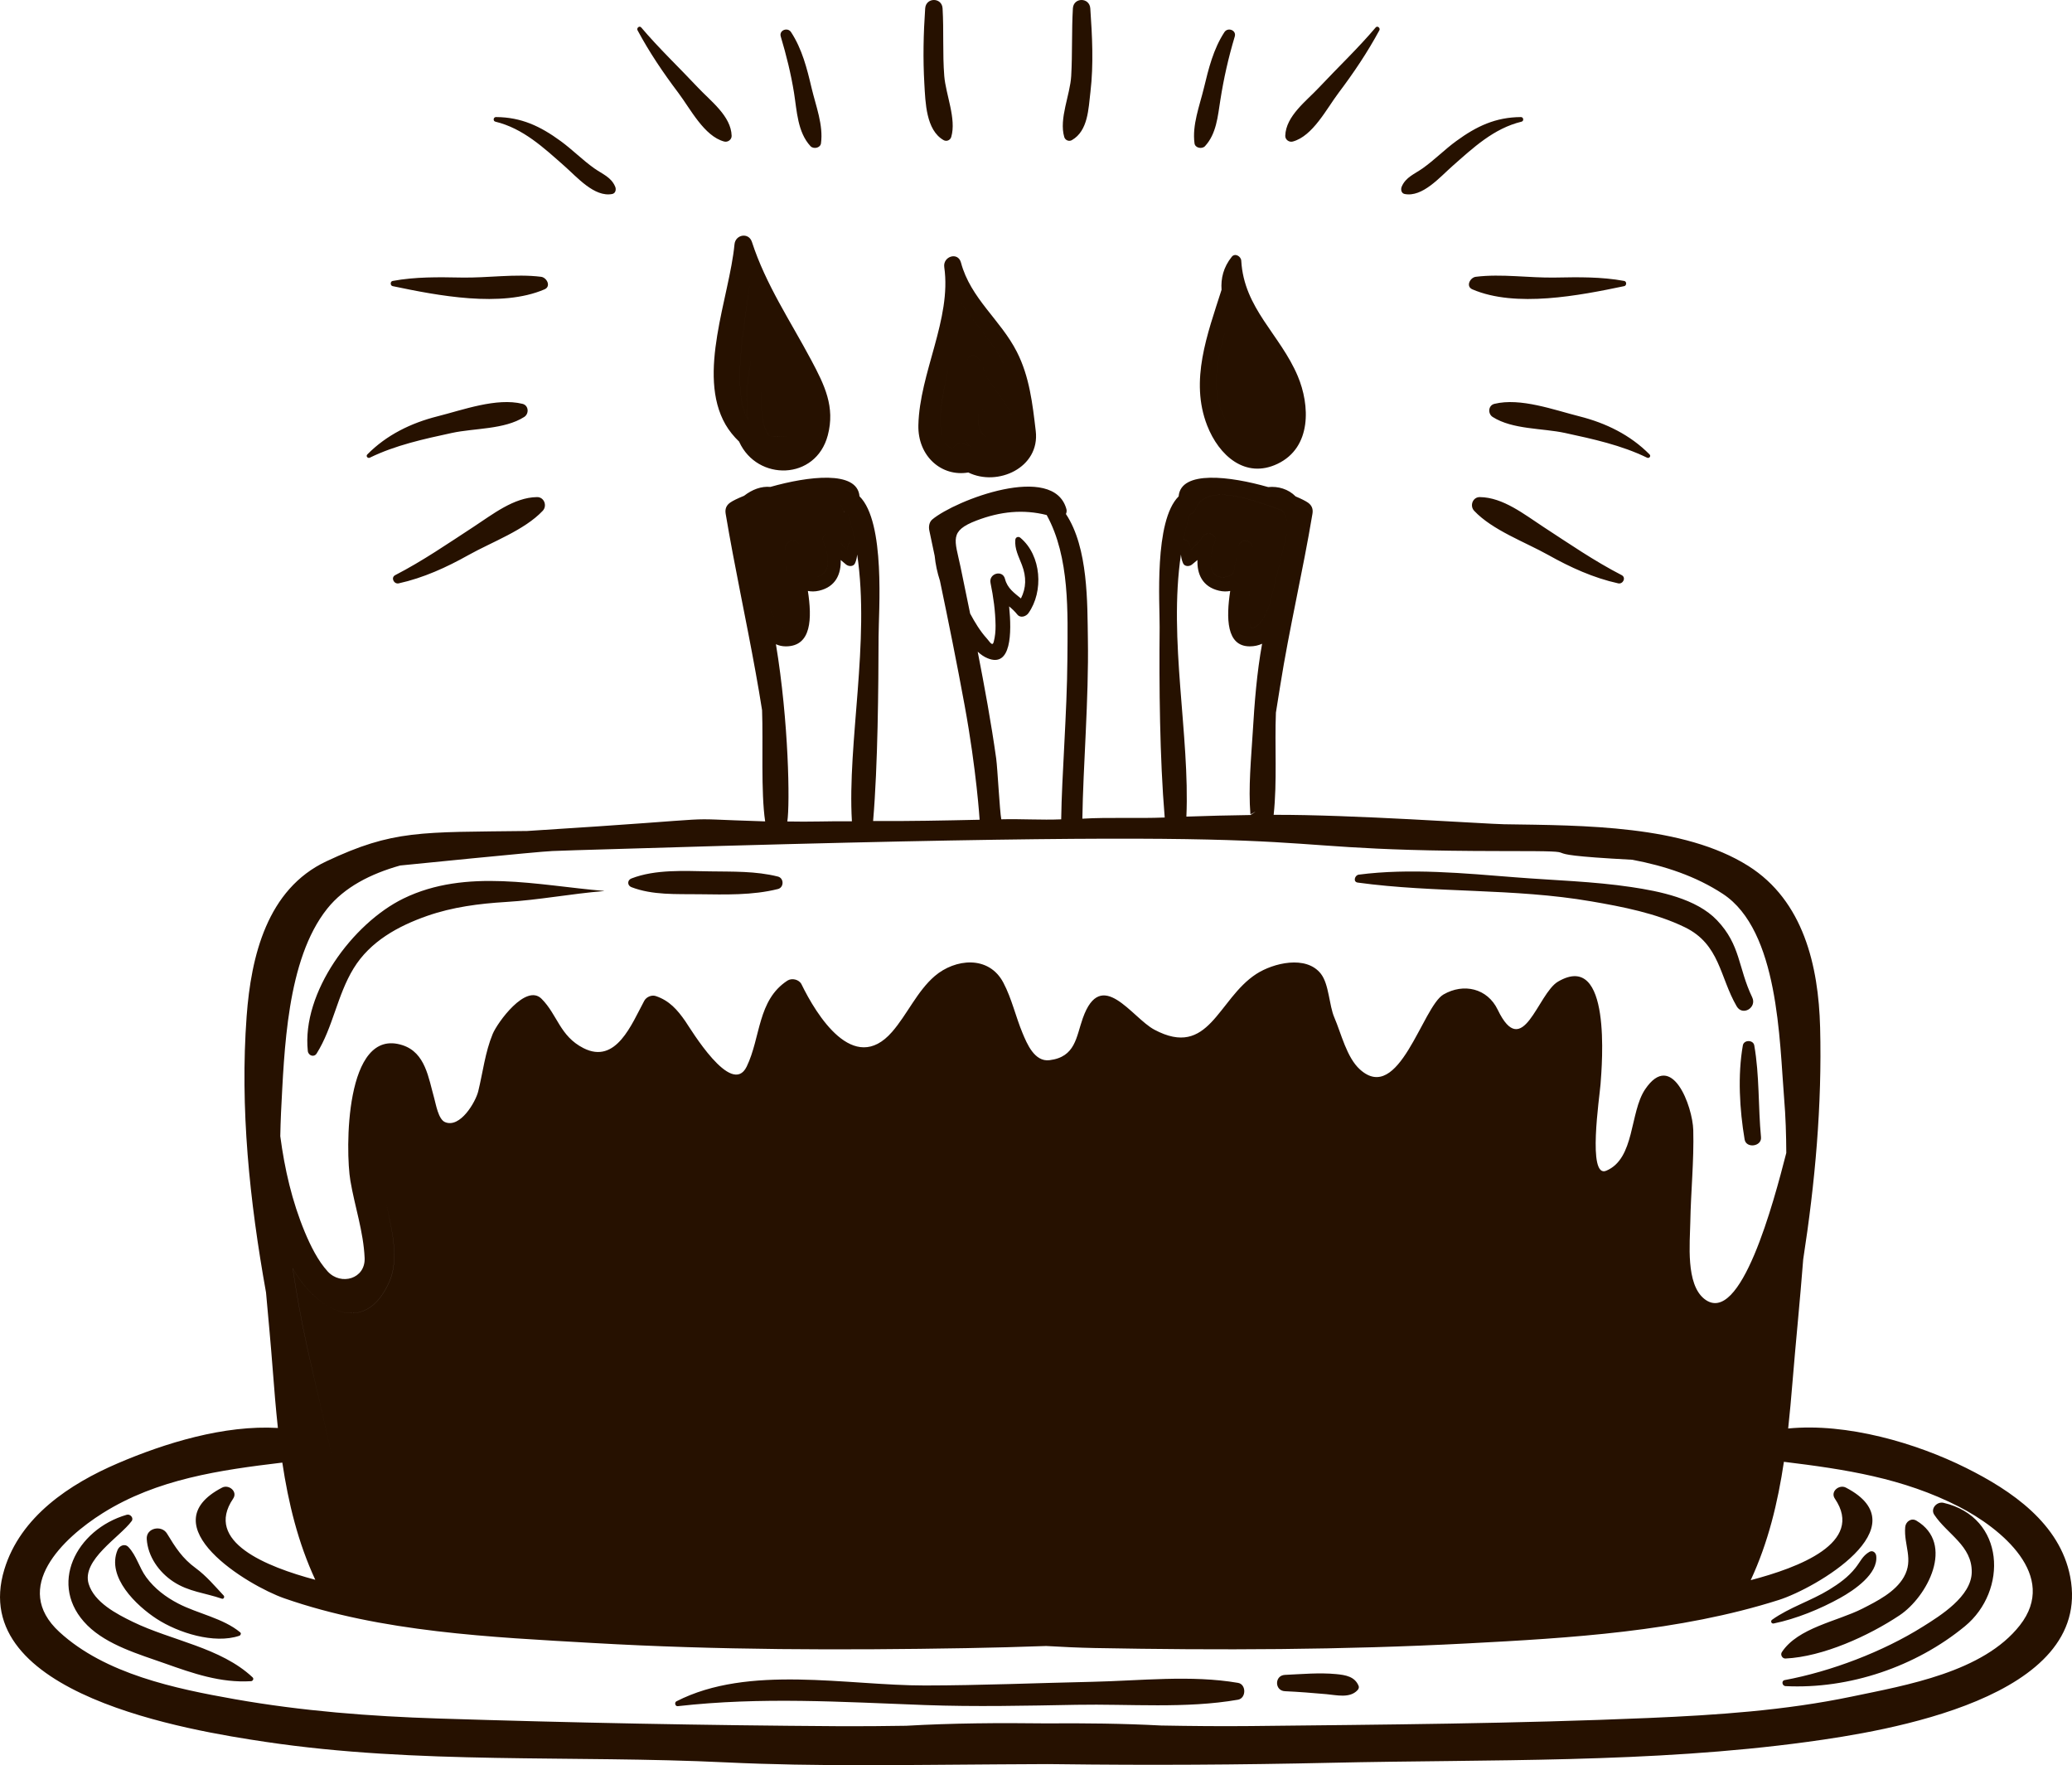 <svg version="1.1" id="图层_1" x="0px" y="0px" width="200px" height="170.338px" viewBox="0 0 200 170.338" enable-background="new 0 0 200 170.338" xml:space="preserve" xmlns="http://www.w3.org/2000/svg" xmlns:xlink="http://www.w3.org/1999/xlink" xmlns:xml="http://www.w3.org/XML/1998/namespace">
  <path fill="#261100" d="M73.517,55.639c-0.358-1.325-0.607-2.685-0.985-4.008c-0.047-0.517-0.055-1.038,0.027-1.56
	c0.06-0.375,0.316-0.665,0.665-0.907c2.243-1.013,7.108-2.603,8.1-0.039c0.106,0.272,0.319,0.442,0.551,0.505
	c0.246,0.803,0.45,1.616,0.616,2.439c-0.152-0.012-0.317,0.048-0.43,0.195c-0.204,0.276-0.246,0.53-0.287,0.793
	c-0.422-0.391-0.833-0.788-1.156-1.284c-0.374-0.571-1.438-0.208-1.155,0.487c0.43,1.06,0.959,2.855-0.503,3.384
	c-0.608,0.218-1.017,0.034-1.291-0.333c-0.205-1.012-0.402-1.892-0.444-2.428c-0.071-0.931-1.342-0.913-1.435,0
	c-0.057,0.571-0.008,1.216,0.152,1.827c0.229,2.354,0.563,6.01-0.136,5.895C74.395,60.38,73.819,56.759,73.517,55.639z
	 M114.954,53.058c0.424-0.391,0.833-0.788,1.157-1.284c0.37-0.571,1.437-0.208,1.156,0.487c-0.376,0.922-1.013,3.534,0.839,3.433
	c0.437-0.024,0.735-0.192,0.955-0.435c0.207-1.031,0.406-1.905,0.442-2.375c0.073-0.931,1.339-0.913,1.434,0
	c0.056,0.523,0.016,1.107-0.111,1.67c-0.19,2.357-0.491,6.237,0.094,6.052c1.465-0.452,1.952-3.678,2.291-4.967
	c0.363-1.375,0.628-2.789,1.029-4.152c0.083-0.835,0.017-1.687-0.501-2.241c-0.229-0.088-0.506-0.183-0.85-0.301
	c-1.951-0.672-6.479-2.423-7.483,0.181c-0.106,0.272-0.318,0.442-0.554,0.505c-0.245,0.803-0.451,1.616-0.615,2.439
	c0.154-0.012,0.319,0.048,0.428,0.195C114.871,52.541,114.916,52.795,114.954,53.058z M94.517,38.99
	c-0.031,0.211-0.058,0.422-0.074,0.631c-0.127,1.608,0.149,2.761,1.619,2.638c-0.104-0.624-0.24-1.229-0.591-1.798
	C95.167,39.963,94.835,39.479,94.517,38.99z M118.6,41.017c-0.019-0.096-0.054-0.183-0.07-0.283
	c-0.243-1.512-0.005-3.762,0.778-5.097c0.086-0.15,0.253-0.212,0.409-0.199c0.119-0.066,0.275-0.097,0.486-0.073
	c0.749,0.087,1.01,0.823,1.354,1.397c0.384,0.645,0.81,1.262,1.14,1.94c0.416,0.856,0.651,1.663,0.734,2.514
	c0.139-0.391,0.209-0.793,0.192-1.157c-0.051-1.365-0.605-2.521-1.317-3.667c-1.008-1.623-2.707-3.69-3.677-5.834
	c-0.873,3.344-2.039,6.785-0.403,9.779C118.346,40.552,118.471,40.783,118.6,41.017z M91.925,43.293
	c0.236-0.397,0.745-0.623,1.317-0.376c0.135,0.062,0.252,0.093,0.379,0.143c-0.395-0.397-0.66-0.957-0.726-1.736
	c-0.117-1.424,0.122-3.056,0.485-4.57c-0.288-0.865-0.37-1.793,0.264-2.376c0.177-0.164,0.393-0.144,0.574,0
	c0.097,0.074,0.176,0.159,0.248,0.25c0.137,0.035,0.257,0.14,0.303,0.31c0.039,0.142,0.062,0.288,0.083,0.429
	c0.148,0.406,0.262,0.835,0.501,1.203c0.488,0.754,1.063,1.436,1.555,2.182c0.455,0.69,0.858,1.438,1.073,2.221
	c0.238-1.378,0.004-3.084-0.49-4.505c-0.681-1.948-1.828-3.396-3.078-5.004c-0.578-0.739-1.126-1.469-1.621-2.224
	c-0.232,2.095-0.782,4.186-1.21,6.192c-0.413,1.959-1.005,4.118-0.746,6.137C90.965,42.588,91.37,43.067,91.925,43.293z
	 M72.549,34.478c-0.038-0.118-0.077-0.241-0.104-0.359c-0.12-0.534,0.154-0.902,0.521-1.051c0.194-0.169,0.493-0.164,0.7-0.019
	c0.234,0.092,0.448,0.269,0.565,0.575c0.909,2.391,3.289,4.936,3.675,7.564c0.302-0.705,0.359-1.617,0.021-2.698
	c-0.665-2.128-1.582-4.081-2.677-6.019c-0.985-1.742-1.979-3.46-2.854-5.24c-0.561,4.368-1.78,10.406-0.211,13.277
	C71.937,38.56,72.147,36.446,72.549,34.478z M74.249,42.067c0.504,0.105,1.082,0.12,1.761,0.01c0.073-1.831-1.313-3.661-2.402-5.436
	C73.418,38.642,73.348,40.888,74.249,42.067z M33.881,153.25c0.255,0.051,0.484,0.098,0.678,0.137
	c9.854,2.007,19.996,2.646,30.021,3.066c10.725,0.446,21.465,0.576,32.195,0.54c1.263-0.003,2.518,0.015,3.772,0.04
	c0.995-0.014,1.987-0.04,2.981-0.037c10.501,0.021,21.017-0.084,31.505-0.543c10.169-0.446,20.546-0.988,30.515-3.171
	c0.401-8.438,2.885-16.66,4.582-24.894c0.369-1.797,0.691-3.592,0.979-5.388c-0.534,1.127-1.138,2.201-1.854,3.206
	c-2.08,2.925-6.139,2.146-7.521-0.965c-1.898-4.276-0.606-9.846-0.512-14.343c0.023-1.178,0.113-2.462-0.159-3.616
	c-0.403-1.698-0.52-1.023-0.949,0.363c-0.597,1.909-0.979,4.843-2.509,6.303c-1.381,1.315-3.5,1.831-5.01,0.508
	c-1.471-1.291-0.911-4.446-0.678-6.063c0.428-2.972,0.885-6.126,0.696-9.136c-0.002-0.038-0.655-3.946-1.557-2.303
	c-0.353,0.642-0.636,1.32-0.999,1.951c-0.448,0.782-0.971,1.705-1.851,2.069c-2.643,1.085-4.146-0.396-5.388-2.521
	c-1.938-3.317-4.351,2.896-4.799,3.561c-0.774,1.153-1.701,2.284-2.986,2.911c-6.129,2.995-7.67-5.372-8.999-9.602
	c-1.043-3.323-6.913,3.809-7.659,4.566c-0.77,0.785-1.681,1.799-2.766,2.159c-2.551,0.846-4.987-0.984-7.105-2.187
	c-1.872-1.06-1.611-2.657-2.71,0.494c-0.39,1.121-0.755,2.154-1.7,2.918c-1.295,1.053-3.673,1.247-5.008,0.185
	c-1.955-1.561-2.351-4.153-3.223-6.36c-2.145-5.416-5.654,0.313-7.481,2.673c-1.913,2.476-4.228,3.49-7.35,2.55
	c-2.276-0.688-3.708-3.083-4.799-5.185c-2.05,2.913-1.558,9.993-6.766,8.02c-2.085-0.787-3.238-3.377-4.408-5.085
	c-1.544-2.253-1.636-1.274-2.932,0.517c-0.563,0.779-1.148,1.69-1.976,2.219c-1.985,1.271-3.753,0.622-5.608-0.583
	c-1.011-0.656-2.266-1.604-2.877-2.669c-0.193-0.337-0.361-0.639-0.51-0.958c0.039,0.472-0.351,0.893-1.173,1.257
	c-1.192,2.675-0.592,6.893-2.863,9.024c-1.091,1.028-3.119,2.611-4.783,1.948c-1.606-0.642-2.358-1.961-2.856-3.576
	c-0.283-0.918-0.488-1.875-0.83-2.771c-0.735-1.92-1.797,1.817-1.912,2.507c-0.55,3.232-0.119,5.967,0.548,9.17
	c0.475,2.295,1.292,5.234,0.302,7.505c-2.402,5.503-7.151,2.648-9.336-1.268c0.374,2.479,0.813,4.953,1.356,7.431
	C31.302,137.545,33.502,145.322,33.881,153.25z M121.391,41.576c-0.174-1.192-0.755-2.193-1.308-3.295
	C119.958,39.833,119.919,41.322,121.391,41.576z M12.821,156.507c-1.572-0.764-3.719-1.881-4.263-3.667
	c-0.704-2.31,3.033-4.529,4.151-6.058c0.223-0.306-0.143-0.706-0.47-0.611c-4.899,1.413-7.69,6.825-3.801,10.678
	c1.925,1.905,4.986,2.787,7.466,3.664c2.752,0.977,5.393,1.898,8.328,1.718c0.178-0.01,0.298-0.232,0.151-0.368
	C21.318,158.98,16.555,158.322,12.821,156.507z M11.347,149.572c-1.087,2.616,1.829,5.381,3.78,6.648
	c2.063,1.338,5.544,2.45,7.972,1.631c0.128-0.043,0.21-0.231,0.087-0.332c-1.646-1.368-4.104-1.802-5.983-2.78
	c-1.207-0.627-2.28-1.44-3.087-2.537c-0.685-0.929-0.924-2.069-1.714-2.91C12.044,148.91,11.517,149.161,11.347,149.572z
	 M16.733,152.629c1.486,0.978,3.054,1.078,4.68,1.642c0.179,0.063,0.294-0.177,0.176-0.304c-0.862-0.919-1.67-1.892-2.699-2.646
	c-1.286-0.936-1.961-2-2.771-3.335c-0.516-0.852-2.021-0.553-1.955,0.529C14.269,150.195,15.341,151.711,16.733,152.629z
	 M187.602,145.02c-0.633-0.147-1.297,0.552-0.894,1.155c1.265,1.892,3.65,2.989,3.615,5.54c-0.034,2.344-3.025,4.192-4.727,5.258
	c-3.844,2.414-8.858,4.321-13.332,5.154c-0.341,0.065-0.238,0.563,0.077,0.58c6.151,0.307,12.574-1.867,17.326-5.78
	C193.81,153.519,193.583,146.408,187.602,145.02z M172.342,160.045c3.613-0.169,8.033-2.184,11.018-4.173
	c2.65-1.769,5.393-6.882,1.623-9.13c-0.499-0.299-1.038,0.096-1.083,0.62c-0.148,1.752,0.842,3.112-0.131,4.822
	c-0.829,1.451-2.593,2.331-4.021,3.058c-2.39,1.211-6.213,1.831-7.757,4.191C171.826,159.688,172.042,160.061,172.342,160.045z
	 M181.102,150.137c-0.038-0.322-0.349-0.567-0.663-0.382c-0.675,0.395-0.845,0.92-1.338,1.54c-0.692,0.88-1.587,1.523-2.534,2.103
	c-1.756,1.079-3.842,1.712-5.514,2.903c-0.184,0.129-0.071,0.408,0.153,0.362c2.168-0.445,4.485-1.39,6.421-2.467
	C178.962,153.453,181.307,151.877,181.102,150.137z M119.5,162.394c-4.551-0.78-9.461-0.201-14.067-0.102
	c-5.385,0.116-10.771,0.349-16.158,0.354c-7.525,0.008-16.999-2.05-23.983,1.529c-0.213,0.108-0.123,0.495,0.126,0.468
	c8.1-0.914,15.739-0.408,23.857-0.109c4.868,0.178,9.773,0.066,14.641-0.024c5.104-0.095,10.561,0.388,15.585-0.492
	C120.303,163.872,120.307,162.53,119.5,162.394z M128.976,161.548c-1.636-0.156-3.31,0.003-4.947,0.076
	c-1.016,0.045-1.016,1.53,0,1.575c1.339,0.06,2.667,0.167,3.999,0.285c0.971,0.084,2.272,0.428,3.016-0.396
	c0.09-0.097,0.154-0.254,0.102-0.388C130.782,161.781,129.882,161.636,128.976,161.548z M38.942,86.707
	c-4.897,2.39-9.836,9.071-9.23,14.717c0.05,0.441,0.6,0.645,0.856,0.233c1.578-2.517,1.972-5.609,3.563-8.208
	c1.597-2.609,4.305-4.088,7.106-5.068c2.446-0.853,5.008-1.183,7.581-1.34c3.2-0.19,6.291-0.797,9.474-1.053
	c0.009-0.001,0.009-0.015,0-0.017C51.981,85.448,45.002,83.751,38.942,86.707z M75.089,84.587c-2.16-0.541-4.357-0.466-6.57-0.501
	c-2.464-0.037-5.251-0.214-7.573,0.686c-0.409,0.157-0.409,0.677,0,0.836c2.043,0.789,4.355,0.656,6.521,0.685
	c2.533,0.028,5.154,0.116,7.622-0.503C75.685,85.641,75.685,84.737,75.089,84.587z M131.156,84.402
	c-0.391,0.051-0.579,0.701-0.102,0.766c7.472,1.023,15.052,0.521,22.546,1.813c3.019,0.518,6.262,1.147,9.03,2.497
	c3.395,1.651,3.367,4.825,5.004,7.63c0.57,0.979,1.975,0.122,1.495-0.873c-1.371-2.862-1.101-5.029-3.397-7.434
	c-2-2.095-5.56-2.795-8.269-3.201c-3.674-0.55-7.48-0.646-11.186-0.94C141.354,84.271,136.064,83.762,131.156,84.402z
	 M168.229,100.877c-0.509,2.89-0.315,6.19,0.17,9.077c0.148,0.894,1.667,0.689,1.582-0.214c-0.279-2.925-0.141-5.979-0.651-8.863
	C169.232,100.327,168.325,100.327,168.229,100.877z M88.646,41.031c0.115-5.057,3.216-10.24,2.499-15.254
	c-0.146-1.036,1.324-1.514,1.611-0.442c0.934,3.485,3.822,5.521,5.396,8.616c1.219,2.393,1.513,5.001,1.824,7.646
	c0.416,3.54-3.69,5.388-6.511,3.997C90.896,46.039,88.578,44.031,88.646,41.031z M96.062,42.259
	c-0.104-0.624-0.24-1.229-0.591-1.798c-0.304-0.498-0.636-0.981-0.954-1.471c-0.031,0.211-0.058,0.422-0.074,0.631
	C94.315,41.229,94.592,42.382,96.062,42.259z M90.836,41.567c0.129,1.021,0.534,1.5,1.089,1.726
	c0.236-0.397,0.745-0.623,1.317-0.376c0.135,0.062,0.252,0.093,0.379,0.143c-0.395-0.397-0.66-0.957-0.726-1.736
	c-0.117-1.424,0.122-3.056,0.485-4.57c-0.288-0.865-0.37-1.793,0.264-2.376c0.177-0.164,0.393-0.144,0.574,0
	c0.097,0.074,0.176,0.159,0.248,0.25c0.137,0.035,0.257,0.14,0.303,0.31c0.039,0.142,0.062,0.288,0.083,0.429
	c0.148,0.406,0.262,0.835,0.501,1.203c0.488,0.754,1.063,1.436,1.555,2.182c0.455,0.69,0.858,1.438,1.073,2.221
	c0.238-1.378,0.004-3.084-0.49-4.505c-0.681-1.948-1.828-3.396-3.078-5.004c-0.578-0.739-1.126-1.469-1.621-2.224
	c-0.232,2.095-0.782,4.186-1.21,6.192C91.169,37.39,90.577,39.549,90.836,41.567z M70.032,40.971
	c-2.808-4.874,0.384-12.305,0.866-17.394c0.089-0.95,1.371-1.181,1.682-0.23c1.337,4.116,3.708,7.618,5.724,11.401
	c1.287,2.415,2.324,4.513,1.598,7.261c-1.151,4.366-6.795,4.449-8.543,0.643c-0.004-0.01-0.004-0.016-0.007-0.027
	C70.825,42.12,70.365,41.547,70.032,40.971z M76.01,42.077c0.073-1.831-1.313-3.661-2.402-5.436c-0.189,2-0.26,4.246,0.642,5.426
	C74.753,42.173,75.331,42.188,76.01,42.077z M72.186,40.509c-0.249-1.949-0.038-4.063,0.363-6.031
	c-0.038-0.118-0.077-0.241-0.104-0.359c-0.12-0.534,0.154-0.902,0.521-1.051c0.194-0.169,0.493-0.164,0.7-0.019
	c0.234,0.092,0.448,0.269,0.565,0.575c0.909,2.391,3.289,4.936,3.675,7.564c0.302-0.705,0.359-1.617,0.021-2.698
	c-0.665-2.128-1.582-4.081-2.677-6.019c-0.985-1.742-1.979-3.46-2.854-5.24C71.836,31.6,70.616,37.638,72.186,40.509z
	 M116.521,41.059c-1.693-4.34,0.022-8.805,1.389-13.093c-0.077-1.102,0.18-2.18,0.986-3.186c0.318-0.396,0.895-0.041,0.917,0.379
	c0.259,4.615,3.757,7.115,5.452,11.131c1.18,2.789,1.373,6.887-1.956,8.471C120.205,46.236,117.655,43.965,116.521,41.059z
	 M121.391,41.576c-0.174-1.192-0.755-2.193-1.308-3.295C119.958,39.833,119.919,41.322,121.391,41.576z M118.226,40.337
	c0.12,0.215,0.245,0.446,0.374,0.68c-0.019-0.096-0.054-0.183-0.07-0.283c-0.243-1.512-0.005-3.762,0.778-5.097
	c0.086-0.15,0.253-0.212,0.409-0.199c0.119-0.066,0.275-0.097,0.486-0.073c0.749,0.087,1.01,0.823,1.354,1.397
	c0.384,0.645,0.81,1.262,1.14,1.94c0.416,0.856,0.651,1.663,0.734,2.514c0.139-0.391,0.209-0.793,0.192-1.157
	c-0.051-1.365-0.605-2.521-1.317-3.667c-1.008-1.623-2.707-3.69-3.677-5.834C117.756,33.901,116.59,37.343,118.226,40.337z
	 M51.831,47.969c-2.236,0.029-4.293,1.678-6.113,2.865c-2.493,1.626-4.914,3.297-7.568,4.665c-0.454,0.235-0.129,0.895,0.336,0.794
	c2.376-0.523,4.62-1.545,6.738-2.733c2.251-1.258,5.399-2.397,7.16-4.265C52.842,48.814,52.531,47.955,51.831,47.969z
	 M35.698,44.165c2.474-1.207,5.229-1.804,7.908-2.384c2.209-0.478,5.07-0.321,6.993-1.545c0.487-0.311,0.439-1.117-0.166-1.266
	c-2.508-0.618-5.757,0.589-8.204,1.205c-2.553,0.643-4.911,1.793-6.774,3.677C35.289,44.021,35.498,44.264,35.698,44.165z
	 M37.902,27.612c4.338,0.908,10.475,2.105,14.655,0.311c0.67-0.288,0.222-1.143-0.328-1.212c-2.486-0.31-5.151,0.121-7.678,0.072
	c-2.235-0.041-4.444-0.08-6.649,0.328C37.65,27.156,37.657,27.563,37.902,27.612z M47.813,11.739
	c2.694,0.654,4.666,2.518,6.684,4.296c1.199,1.053,2.874,3.018,4.594,2.686c0.339-0.066,0.402-0.448,0.288-0.711
	c-0.388-0.92-1.22-1.203-2.018-1.765c-1.141-0.809-2.12-1.814-3.249-2.636c-1.959-1.431-3.793-2.299-6.241-2.313
	C47.62,11.295,47.563,11.678,47.813,11.739z M65.474,8.956c1.167,1.545,2.489,4.18,4.424,4.701c0.351,0.094,0.734-0.178,0.723-0.552
	c-0.052-1.913-2.036-3.355-3.268-4.673c-1.811-1.931-3.751-3.765-5.46-5.783c-0.172-0.203-0.473,0.056-0.354,0.273
	C62.696,5.071,64.003,7.006,65.474,8.956z M142.297,49.295c1.759,1.867,4.91,3.007,7.16,4.265c2.117,1.188,4.36,2.21,6.74,2.733
	c0.464,0.101,0.789-0.559,0.335-0.794c-2.654-1.368-5.076-3.039-7.572-4.665c-1.82-1.188-3.873-2.836-6.111-2.865
	C142.149,47.955,141.84,48.814,142.297,49.295z M159.225,43.853c-1.861-1.884-4.222-3.034-6.774-3.677
	c-2.447-0.616-5.694-1.823-8.203-1.205c-0.605,0.148-0.654,0.955-0.166,1.266c1.922,1.224,4.786,1.067,6.992,1.545
	c2.679,0.58,5.435,1.177,7.909,2.384C159.184,44.264,159.391,44.021,159.225,43.853z M156.777,27.111
	c-2.203-0.408-4.412-0.369-6.649-0.328c-2.524,0.049-5.19-0.382-7.678-0.072c-0.548,0.069-0.996,0.924-0.326,1.212
	c4.179,1.795,10.316,0.598,14.653-0.311C157.023,27.563,157.031,27.156,156.777,27.111z M146.808,11.297
	c-2.447,0.014-4.279,0.882-6.24,2.313c-1.127,0.821-2.108,1.827-3.249,2.636c-0.797,0.562-1.627,0.845-2.018,1.765
	c-0.111,0.263-0.05,0.645,0.289,0.711c1.721,0.332,3.396-1.633,4.594-2.686c2.018-1.778,3.99-3.642,6.685-4.296
	C147.116,11.678,147.062,11.295,146.808,11.297z M133.143,2.923c0.117-0.218-0.184-0.477-0.355-0.273
	c-1.71,2.019-3.648,3.853-5.459,5.783c-1.23,1.317-3.214,2.76-3.269,4.673c-0.01,0.374,0.371,0.646,0.724,0.552
	c1.934-0.521,3.258-3.156,4.424-4.701C130.678,7.006,131.981,5.071,133.143,2.923z M91.078,13.521
	c0.287,0.163,0.645,0.014,0.739-0.3c0.517-1.749-0.525-4.082-0.672-5.887c-0.172-2.171-0.035-4.352-0.163-6.524
	c-0.062-1.083-1.606-1.078-1.679,0c-0.168,2.427-0.22,4.86-0.079,7.29C89.328,9.869,89.376,12.55,91.078,13.521z M78.231,14.103
	c0.284,0.307,0.95,0.189,1.014-0.269c0.242-1.768-0.499-3.62-0.907-5.344c-0.442-1.879-0.914-3.756-1.98-5.388
	c-0.327-0.504-1.181-0.191-0.995,0.422c0.537,1.8,0.981,3.576,1.28,5.433C76.922,10.712,76.981,12.751,78.231,14.103z
	 M103.465,13.521c1.565-0.894,1.597-3.03,1.791-4.66c0.313-2.651,0.169-5.395-0.015-8.051c-0.074-1.078-1.618-1.083-1.681,0
	c-0.126,2.173-0.039,4.35-0.162,6.524c-0.105,1.836-1.192,4.111-0.672,5.887C102.82,13.535,103.182,13.685,103.465,13.521z
	 M116.314,14.103c1.103-1.194,1.231-2.874,1.479-4.438c0.328-2.103,0.782-4.105,1.392-6.14c0.182-0.613-0.668-0.926-0.999-0.422
	c-1.068,1.636-1.524,3.509-1.979,5.388c-0.414,1.719-1.149,3.579-0.906,5.344C115.362,14.292,116.031,14.409,116.314,14.103z
	 M174.478,168.087c-15.188,2.069-30.7,1.676-46.001,2.019c-8.795,0.197-17.603,0.249-26.4,0.135
	c-0.335-0.003-0.668-0.007-1.004-0.009c-1.53,0.009-3.063,0.016-4.594,0.025c-8.786,0.048-17.625,0.232-26.402-0.19
	c-14.801-0.713-29.741,0.215-44.447-1.979c-7.229-1.08-28.898-4.546-25.21-16.643c1.552-5.099,6.295-8.245,10.965-10.245
	c4.528-1.938,10.245-3.708,15.438-3.403c-0.203-1.875-0.355-3.759-0.498-5.63c-0.189-2.492-0.425-4.968-0.647-7.439
	c-1.595-8.873-2.525-17.818-1.872-26.661c0.427-5.775,1.968-12.262,7.701-14.953c6.466-3.041,9.044-2.795,19.375-2.924
	c21.774-1.368,12.982-1.229,22.974-0.927c-0.423-2.838-0.183-7.646-0.297-10.728c-0.191-1.22-0.4-2.434-0.619-3.64
	c-0.922-5.115-2.037-10.196-2.896-15.319c-0.075-0.456,0.056-0.811,0.439-1.077c0.259-0.182,0.729-0.41,1.335-0.654
	c0.792-0.612,1.657-0.938,2.543-0.858c3.636-1.029,8.395-1.633,8.602,0.907c2.531,2.487,1.845,11.156,1.841,13.509
	c-0.014,4.888-0.063,12.38-0.528,17.826c3.475,0.021,6.796-0.048,10.281-0.124c0,0-0.292-4.742-1.447-11.032
	c-0.737-4.022-1.544-8.028-2.382-12.026c-0.255-0.788-0.43-1.588-0.51-2.408c-0.172-0.813-0.336-1.629-0.515-2.441
	c-0.079-0.359-0.021-0.813,0.284-1.069c2.219-1.857,11.714-5.528,12.949-0.995c0.044,0.159,0.017,0.323-0.049,0.468
	c2.17,3.258,2.064,8.651,2.12,12.066c0.095,5.824-0.46,12.249-0.533,17.335c2.602-0.153,5.32-0.006,7.949-0.114
	c-0.484-5.775-0.543-12.712-0.49-18.366c0.02-2.259-0.562-10.241,1.835-12.623c0.202-2.556,4.999-1.938,8.642-0.897
	c0.96-0.097,1.951,0.188,2.649,0.902c0.536,0.224,0.95,0.433,1.188,0.597c0.382,0.267,0.514,0.621,0.437,1.077
	c-0.927,5.563-2.236,11.061-3.119,16.634c-0.133,0.854-0.273,1.704-0.409,2.558c-0.126,3.223,0.131,6.638-0.217,9.86
	c7.501-0.033,20.459,0.882,22.239,0.909c7.697,0.115,17.326,0.081,23.581,4.025c5.311,3.348,6.774,9.631,6.927,15.576
	c0.194,7.524-0.486,14.984-1.632,22.387c-0.305,3.947-0.71,7.89-1.036,11.865c-0.122,1.484-0.253,2.972-0.416,4.456
	c5.67-0.557,12.36,1.406,17.176,3.805c4.381,2.182,9.06,5.357,10.048,10.503C202.079,163.889,181.985,167.063,174.478,168.087z
	 M114.237,52.069c0.154-0.012,0.319,0.048,0.428,0.195c0.206,0.276,0.251,0.53,0.289,0.793c0.424-0.391,0.833-0.788,1.157-1.284
	c0.37-0.571,1.437-0.208,1.156,0.487c-0.376,0.922-1.013,3.534,0.839,3.433c0.437-0.024,0.735-0.192,0.955-0.435
	c0.207-1.031,0.406-1.905,0.442-2.375c0.073-0.931,1.339-0.913,1.434,0c0.056,0.523,0.016,1.107-0.111,1.67
	c-0.19,2.357-0.491,6.237,0.094,6.052c1.465-0.452,1.952-3.678,2.291-4.967c0.363-1.375,0.628-2.789,1.029-4.152
	c0.083-0.835,0.017-1.687-0.501-2.241c-0.229-0.088-0.506-0.183-0.85-0.301c-1.951-0.672-6.479-2.423-7.483,0.181
	c-0.106,0.272-0.318,0.442-0.554,0.505C114.607,50.433,114.401,51.246,114.237,52.069z M114.516,78.802
	c2.062-0.076,4.124-0.123,6.184-0.153c0.041-0.026,0.059-0.037,0.094-0.062c-0.033-0.001-0.035-0.001,0.002,0
	c0.88-0.569-0.096,0.019-0.1-0.005c-0.208-2.615,0.07-5.361,0.225-7.91c0.17-2.848,0.391-5.73,0.904-8.552
	c-0.344,0.158-0.734,0.253-1.195,0.253c-2.271,0.001-2.277-2.749-1.884-5.346c-0.323,0.063-0.682,0.066-1.077-0.026
	c-1.613-0.374-2.134-1.618-2.084-2.962c-0.172,0.141-0.342,0.278-0.514,0.427c-0.246,0.213-0.717,0.236-0.874-0.112
	c-0.134-0.299-0.179-0.568-0.207-0.843C112.766,61.729,114.864,70.99,114.516,78.802z M96.157,73.193
	c0.13,0.944,0.339,5.094,0.493,5.868c1.893-0.051,3.884,0.084,5.782,0.004c0.055-4.19,0.564-10.299,0.598-15.444
	c0.028-4.489,0.249-9.843-1.999-13.922c-2.266-0.568-4.463-0.35-6.758,0.525c-2.684,1.021-2.112,1.853-1.559,4.472
	c0.315,1.502,0.625,3.005,0.928,4.51c0.464,0.863,0.978,1.71,1.603,2.397c0.282,0.307,0.545,0.824,0.673,0.341
	c0.137-0.518,0.183-1.046,0.179-1.584c-0.019-1.39-0.208-2.754-0.488-4.115c-0.184-0.907,1.165-1.298,1.397-0.385
	c0.237,0.927,0.903,1.357,1.54,1.89c0.511-1.014,0.543-2.068,0.095-3.235c-0.313-0.821-0.713-1.531-0.638-2.423
	c0.022-0.256,0.29-0.363,0.486-0.2c2.052,1.712,2.256,5.199,0.781,7.276c-0.227,0.321-0.771,0.507-1.069,0.138
	c-0.257-0.322-0.527-0.568-0.794-0.791c0.263,2.595,0.198,5.934-2.067,5.011c-0.35-0.14-0.671-0.363-0.967-0.639
	C95.038,66.308,95.674,69.742,96.157,73.193z M82.531,54.354c-0.157,0.349-0.627,0.325-0.875,0.112
	c-0.172-0.148-0.341-0.286-0.509-0.427c0.046,1.344-0.472,2.588-2.084,2.962c-0.401,0.093-0.76,0.09-1.082,0.025
	c0.4,2.616,0.38,5.348-2.131,5.347c-0.355,0-0.672-0.076-0.954-0.207c1.243,7.488,1.361,15.444,1.1,17.105
	c2.102,0.052,4.136-0.042,6.234-0.02c-0.447-7.563,1.759-17.345,0.51-25.741C82.709,53.785,82.666,54.055,82.531,54.354z
	 M75.806,60.605c0.698,0.115,0.364-3.541,0.136-5.895c-0.16-0.611-0.209-1.256-0.152-1.827c0.093-0.913,1.363-0.931,1.435,0
	c0.042,0.536,0.239,1.416,0.444,2.428c0.274,0.367,0.683,0.551,1.291,0.333c1.462-0.528,0.933-2.324,0.503-3.384
	c-0.282-0.695,0.781-1.059,1.155-0.487c0.323,0.496,0.734,0.894,1.156,1.284c0.041-0.263,0.083-0.517,0.287-0.793
	c0.112-0.147,0.277-0.207,0.43-0.195c-0.166-0.823-0.37-1.637-0.616-2.439c-0.231-0.063-0.444-0.232-0.551-0.505
	c-0.991-2.563-5.856-0.974-8.1,0.039c-0.349,0.242-0.605,0.532-0.665,0.907c-0.082,0.521-0.074,1.043-0.027,1.56
	c0.378,1.323,0.627,2.683,0.985,4.008C73.819,56.759,74.395,60.38,75.806,60.605z M27.054,109.639
	c0.418,3.169,1.13,6.279,2.375,9.271c0.538,1.285,1.255,2.752,2.205,3.787c1.272,1.387,3.647,0.717,3.562-1.303
	c-0.114-2.563-0.95-4.947-1.376-7.459c-0.483-2.818-0.576-14.911,5.043-13.072c2.205,0.723,2.496,3.159,3.05,5.116
	c0.165,0.586,0.398,2.03,1.041,2.303c1.469,0.62,2.956-1.95,3.207-2.971c0.455-1.858,0.663-3.76,1.396-5.536
	c0.455-1.1,3.209-4.9,4.716-3.394c1.545,1.545,1.754,3.594,4.046,4.762c3.159,1.604,4.656-2.335,5.87-4.57
	c0.201-0.37,0.71-0.593,1.116-0.453c1.297,0.434,2.082,1.322,2.847,2.428c0.504,0.726,4.465,7.38,5.923,4.375
	c1.368-2.829,1.032-6.404,3.931-8.295c0.428-0.277,1.134-0.113,1.362,0.359c1.417,2.909,5.033,8.85,8.742,4.587
	c1.451-1.666,2.424-3.934,4.118-5.386c1.963-1.678,5.215-2.033,6.623,0.64c0.817,1.552,1.182,3.263,1.853,4.871
	c0.422,1.009,1.151,2.785,2.594,2.609c2.517-0.307,2.575-2.233,3.219-4.05c1.78-5.013,4.736-0.055,6.902,1.101
	c5.294,2.826,6.115-2.944,9.839-5.368c1.635-1.062,4.82-1.844,6.241-0.021c0.794,1.023,0.784,3.03,1.301,4.224
	c0.664,1.541,1.185,3.845,2.465,5.004c3.764,3.414,6.037-6.053,8.067-7.231c1.941-1.125,4.242-0.599,5.234,1.468
	c2.428,5.044,3.849-1.553,5.825-2.712c5.192-3.039,4.243,8.022,4.102,9.896c-0.088,1.197-1.297,9.134,0.549,8.355
	c2.783-1.17,2.25-5.606,3.747-7.844c2.595-3.864,4.596,1.657,4.654,3.922c0.077,2.967-0.233,5.92-0.286,8.882
	c-0.034,2.002-0.455,5.978,1.354,7.409c3.503,2.767,6.716-9.431,7.911-14.088c-0.009-1.749-0.061-3.503-0.209-5.271
	c-0.453-5.524-0.513-16.184-5.91-19.723c-2.598-1.706-5.605-2.706-8.741-3.295c-11.911-0.627-2.095-0.849-12.586-0.839
	c-0.056,0-0.11-0.001-0.165-0.001c-28.749-0.025-7.426-2.621-89.228-0.082c-2.915,0.094-2.329,0.089-2.405,0.09
	c-0.9,0.013-14.553,1.386-14.555,1.386c-2.849,0.803-5.38,2.088-7.039,4.168c-3.929,4.92-4.143,13.761-4.458,19.69
	C27.089,108.137,27.071,108.888,27.054,109.639z M37.592,123.663c-2.402,5.503-7.151,2.648-9.336-1.268
	c0.374,2.479,0.813,4.953,1.356,7.431c1.689,7.719,3.89,15.496,4.269,23.424c0.255,0.051,0.484,0.098,0.678,0.137
	c9.854,2.007,19.996,2.646,30.021,3.066c10.725,0.446,21.465,0.576,32.195,0.54c1.263-0.003,2.518,0.015,3.772,0.04
	c0.995-0.014,1.987-0.04,2.981-0.037c10.501,0.021,21.017-0.084,31.505-0.543c10.169-0.446,20.546-0.988,30.515-3.171
	c0.401-8.438,2.885-16.66,4.582-24.894c0.369-1.797,0.691-3.592,0.979-5.388c-0.534,1.127-1.138,2.201-1.854,3.206
	c-2.08,2.925-6.139,2.146-7.521-0.965c-1.898-4.276-0.606-9.846-0.512-14.343c0.023-1.178,0.113-2.462-0.159-3.616
	c-0.403-1.698-0.52-1.023-0.949,0.363c-0.597,1.909-0.979,4.843-2.509,6.303c-1.381,1.315-3.5,1.831-5.01,0.508
	c-1.471-1.291-0.911-4.446-0.678-6.063c0.428-2.972,0.885-6.126,0.696-9.136c-0.002-0.038-0.655-3.946-1.557-2.303
	c-0.353,0.642-0.636,1.32-0.999,1.951c-0.448,0.782-0.971,1.705-1.851,2.069c-2.643,1.085-4.146-0.396-5.388-2.521
	c-1.938-3.317-4.351,2.896-4.799,3.561c-0.774,1.153-1.701,2.284-2.986,2.911c-6.129,2.995-7.67-5.372-8.999-9.602
	c-1.043-3.323-6.913,3.809-7.659,4.566c-0.77,0.785-1.681,1.799-2.766,2.159c-2.551,0.846-4.987-0.984-7.105-2.187
	c-1.872-1.06-1.611-2.657-2.71,0.494c-0.39,1.121-0.755,2.154-1.7,2.918c-1.295,1.053-3.673,1.247-5.008,0.185
	c-1.955-1.561-2.351-4.153-3.223-6.36c-2.145-5.416-5.654,0.313-7.481,2.673c-1.913,2.476-4.228,3.49-7.35,2.55
	c-2.276-0.688-3.708-3.083-4.799-5.185c-2.05,2.913-1.558,9.993-6.766,8.02c-2.085-0.787-3.238-3.377-4.408-5.085
	c-1.544-2.253-1.636-1.274-2.932,0.517c-0.563,0.779-1.148,1.69-1.976,2.219c-1.985,1.271-3.753,0.622-5.608-0.583
	c-1.011-0.656-2.266-1.604-2.877-2.669c-0.193-0.337-0.361-0.639-0.51-0.958c0.039,0.472-0.351,0.893-1.173,1.257
	c-1.192,2.675-0.592,6.893-2.863,9.024c-1.091,1.028-3.119,2.611-4.783,1.948c-1.606-0.642-2.358-1.961-2.856-3.576
	c-0.283-0.918-0.488-1.875-0.83-2.771c-0.735-1.92-1.797,1.817-1.912,2.507c-0.55,3.232-0.119,5.967,0.548,9.17
	C37.765,118.453,38.582,121.393,37.592,123.663z M189.102,145.397c-5.407-2.775-11.02-3.614-16.91-4.335
	c-0.588,3.934-1.515,7.79-3.205,11.421c4.601-1.204,11.022-3.598,8.124-7.866c-0.468-0.687,0.419-1.402,1.066-1.064
	c7.286,3.779-2.936,9.718-6.477,10.841c-9.623,3.056-20.123,3.674-30.136,4.198c-11.963,0.625-23.939,0.665-35.917,0.44
	c-1.554-0.032-3.107-0.104-4.663-0.195c-2.577,0.091-5.155,0.163-7.737,0.207c-12.001,0.209-24.015,0.192-36.001-0.497
	c-9.832-0.563-20.414-1.037-29.801-4.311c-3.507-1.22-13.085-7.013-6.007-10.684c0.647-0.338,1.532,0.378,1.066,1.064
	c-2.826,4.161,3.212,6.574,7.929,7.832c-1.669-3.594-2.598-7.414-3.183-11.31c-6.008,0.72-12.083,1.579-17.335,4.877
	c-3.817,2.398-8.858,7.168-4.186,11.466c4.422,4.062,11.181,5.471,16.935,6.489c6.494,1.146,13.069,1.655,19.654,1.864
	c12.856,0.41,25.767,0.66,38.626,0.742c2.169,0.013,4.348-0.007,6.532-0.042c4.472-0.258,8.976-0.283,13.483-0.229
	c3.719-0.028,7.432,0.01,11.125,0.205c2.889,0.052,5.767,0.081,8.625,0.052c12.794-0.138,25.662-0.232,38.441-0.779
	c6.55-0.28,13.152-0.721,19.582-2.063c5.277-1.101,12.694-2.362,16.234-6.878C198.732,152.043,193.147,147.478,189.102,145.397z" class="color c1"/>
</svg>